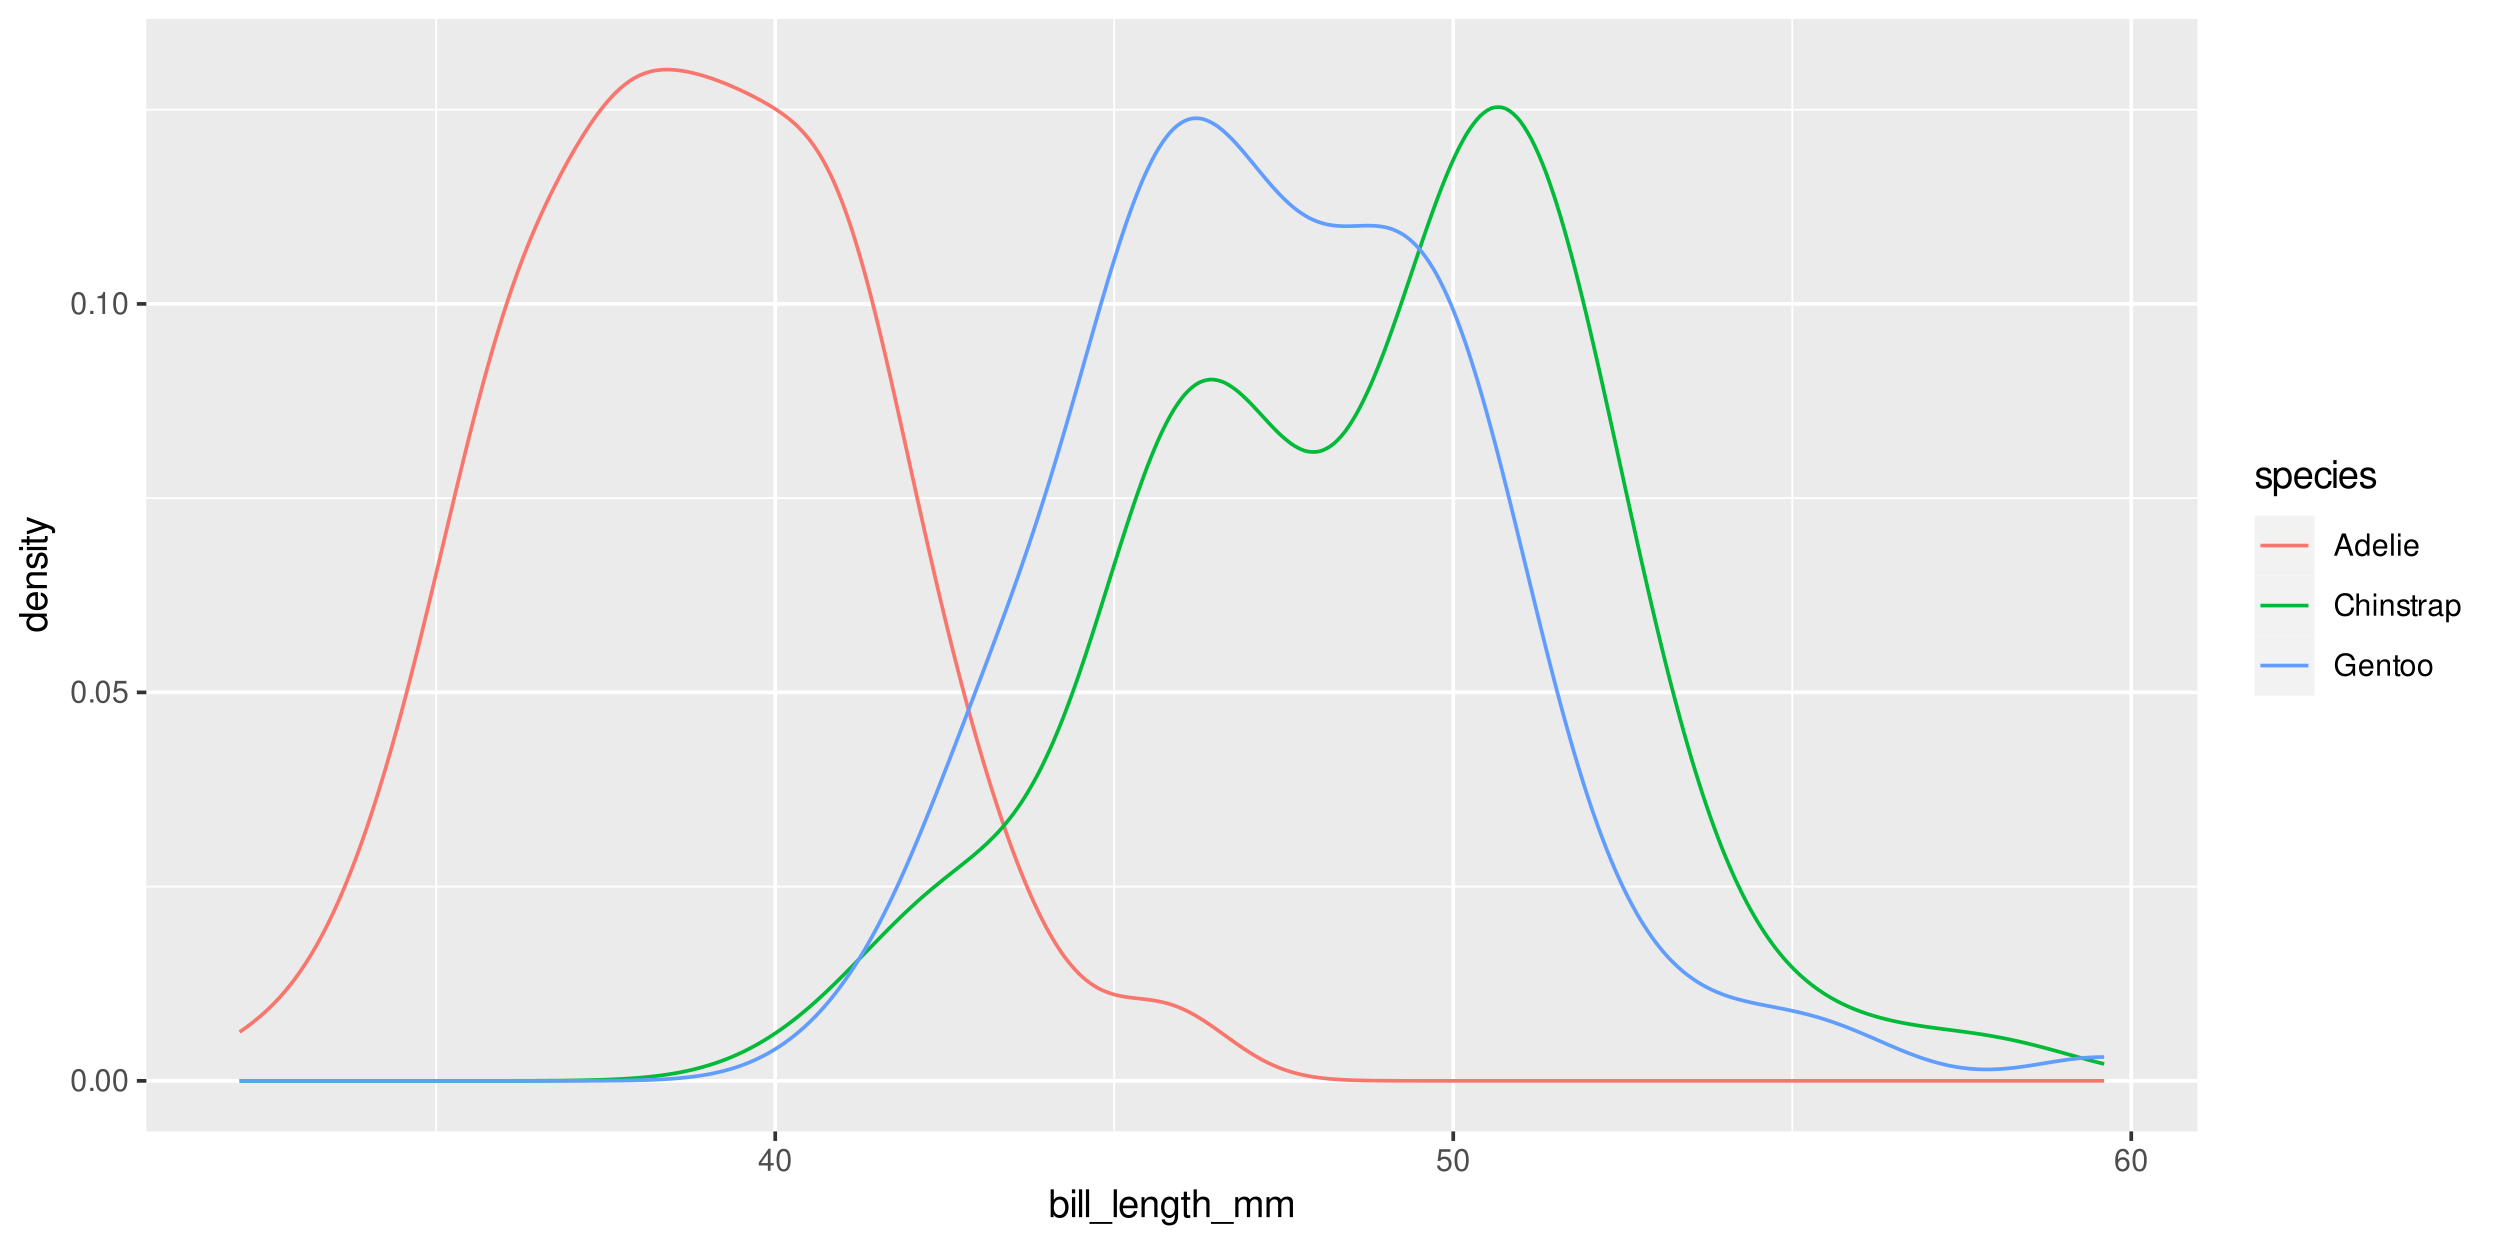 <?xml version="1.0" encoding="UTF-8"?>
<svg xmlns="http://www.w3.org/2000/svg" xmlns:xlink="http://www.w3.org/1999/xlink" width="720pt" height="360pt" viewBox="0 0 720 360" version="1.1">
<defs>
<g>
<symbol overflow="visible" id="glyph0-0">
<path style="stroke:none;" d=""/>
</symbol>
<symbol overflow="visible" id="glyph0-1">
<path style="stroke:none;" d="M 2.422 -6.359 C 1.844 -6.359 1.312 -6.094 0.984 -5.672 C 0.578 -5.109 0.375 -4.25 0.375 -3.078 C 0.375 -0.938 1.078 0.203 2.422 0.203 C 3.734 0.203 4.453 -0.938 4.453 -3.031 C 4.453 -4.25 4.266 -5.078 3.859 -5.672 C 3.531 -6.109 3.016 -6.359 2.422 -6.359 Z M 2.422 -5.672 C 3.25 -5.672 3.672 -4.828 3.672 -3.094 C 3.672 -1.281 3.266 -0.438 2.406 -0.438 C 1.578 -0.438 1.172 -1.312 1.172 -3.062 C 1.172 -4.828 1.578 -5.672 2.422 -5.672 Z M 2.422 -5.672 "/>
</symbol>
<symbol overflow="visible" id="glyph0-2">
<path style="stroke:none;" d="M 1.688 -0.922 L 0.766 -0.922 L 0.766 0 L 1.688 0 Z M 1.688 -0.922 "/>
</symbol>
<symbol overflow="visible" id="glyph0-3">
<path style="stroke:none;" d="M 4.188 -6.234 L 0.969 -6.234 L 0.5 -2.844 L 1.219 -2.844 C 1.578 -3.266 1.875 -3.422 2.359 -3.422 C 3.203 -3.422 3.719 -2.844 3.719 -1.922 C 3.719 -1.031 3.203 -0.484 2.359 -0.484 C 1.688 -0.484 1.266 -0.828 1.078 -1.531 L 0.312 -1.531 C 0.406 -1.016 0.5 -0.781 0.688 -0.547 C 1.031 -0.078 1.672 0.203 2.375 0.203 C 3.641 0.203 4.516 -0.719 4.516 -2.031 C 4.516 -3.266 3.688 -4.109 2.5 -4.109 C 2.062 -4.109 1.703 -4 1.344 -3.734 L 1.594 -5.469 L 4.188 -5.469 Z M 4.188 -6.234 "/>
</symbol>
<symbol overflow="visible" id="glyph0-4">
<path style="stroke:none;" d="M 2.281 -4.531 L 2.281 0 L 3.047 0 L 3.047 -6.359 L 2.547 -6.359 C 2.266 -5.391 2.094 -5.25 0.891 -5.094 L 0.891 -4.531 Z M 2.281 -4.531 "/>
</symbol>
<symbol overflow="visible" id="glyph0-5">
<path style="stroke:none;" d="M 2.875 -1.547 L 2.875 0 L 3.656 0 L 3.656 -1.547 L 4.578 -1.547 L 4.578 -2.234 L 3.656 -2.234 L 3.656 -6.359 L 3.078 -6.359 L 0.25 -2.359 L 0.25 -1.547 Z M 2.875 -2.234 L 0.922 -2.234 L 2.875 -5.047 Z M 2.875 -2.234 "/>
</symbol>
<symbol overflow="visible" id="glyph0-6">
<path style="stroke:none;" d="M 4.375 -4.703 C 4.234 -5.75 3.562 -6.359 2.609 -6.359 C 1.922 -6.359 1.312 -6.031 0.938 -5.453 C 0.547 -4.828 0.375 -4.062 0.375 -2.906 C 0.375 -1.828 0.531 -1.156 0.906 -0.594 C 1.234 -0.078 1.781 0.203 2.469 0.203 C 3.656 0.203 4.516 -0.688 4.516 -1.922 C 4.516 -3.094 3.719 -3.922 2.609 -3.922 C 1.984 -3.922 1.5 -3.688 1.172 -3.234 C 1.172 -4.797 1.672 -5.672 2.562 -5.672 C 3.109 -5.672 3.484 -5.328 3.609 -4.703 Z M 2.5 -3.234 C 3.25 -3.234 3.719 -2.703 3.719 -1.859 C 3.719 -1.062 3.188 -0.484 2.484 -0.484 C 1.766 -0.484 1.219 -1.094 1.219 -1.906 C 1.219 -2.688 1.734 -3.234 2.5 -3.234 Z M 2.5 -3.234 "/>
</symbol>
<symbol overflow="visible" id="glyph0-7">
<path style="stroke:none;" d="M 4.172 -1.922 L 4.828 0 L 5.75 0 L 3.5 -6.406 L 2.438 -6.406 L 0.156 0 L 1.016 0 L 1.703 -1.922 Z M 3.938 -2.609 L 1.906 -2.609 L 2.953 -5.531 Z M 3.938 -2.609 "/>
</symbol>
<symbol overflow="visible" id="glyph0-8">
<path style="stroke:none;" d="M 4.359 -6.406 L 3.625 -6.406 L 3.625 -4.031 C 3.312 -4.5 2.828 -4.734 2.203 -4.734 C 1.016 -4.734 0.234 -3.781 0.234 -2.312 C 0.234 -0.75 0.984 0.203 2.234 0.203 C 2.875 0.203 3.312 -0.031 3.703 -0.609 L 3.703 0 L 4.359 0 Z M 2.328 -4.062 C 3.125 -4.062 3.625 -3.359 3.625 -2.25 C 3.625 -1.188 3.109 -0.484 2.344 -0.484 C 1.531 -0.484 1 -1.203 1 -2.266 C 1 -3.344 1.531 -4.062 2.328 -4.062 Z M 2.328 -4.062 "/>
</symbol>
<symbol overflow="visible" id="glyph0-9">
<path style="stroke:none;" d="M 4.516 -2.062 C 4.516 -2.766 4.453 -3.188 4.328 -3.531 C 4.031 -4.281 3.328 -4.734 2.469 -4.734 C 1.172 -4.734 0.359 -3.766 0.359 -2.25 C 0.359 -0.719 1.141 0.203 2.453 0.203 C 3.5 0.203 4.234 -0.391 4.422 -1.406 L 3.672 -1.406 C 3.469 -0.797 3.062 -0.469 2.469 -0.469 C 2 -0.469 1.609 -0.688 1.359 -1.078 C 1.188 -1.344 1.125 -1.594 1.125 -2.062 Z M 1.141 -2.656 C 1.203 -3.516 1.719 -4.062 2.453 -4.062 C 3.203 -4.062 3.719 -3.484 3.719 -2.656 Z M 1.141 -2.656 "/>
</symbol>
<symbol overflow="visible" id="glyph0-10">
<path style="stroke:none;" d="M 1.344 -6.406 L 0.594 -6.406 L 0.594 0 L 1.344 0 Z M 1.344 -6.406 "/>
</symbol>
<symbol overflow="visible" id="glyph0-11">
<path style="stroke:none;" d="M 1.312 -4.609 L 0.594 -4.609 L 0.594 0 L 1.312 0 Z M 1.312 -6.406 L 0.578 -6.406 L 0.578 -5.484 L 1.312 -5.484 Z M 1.312 -6.406 "/>
</symbol>
<symbol overflow="visible" id="glyph0-12">
<path style="stroke:none;" d="M 5.828 -4.422 C 5.562 -5.828 4.766 -6.516 3.359 -6.516 C 2.484 -6.516 1.797 -6.25 1.312 -5.719 C 0.734 -5.078 0.422 -4.172 0.422 -3.125 C 0.422 -2.078 0.75 -1.172 1.344 -0.547 C 1.844 -0.031 2.484 0.203 3.312 0.203 C 4.875 0.203 5.766 -0.641 5.953 -2.344 L 5.109 -2.344 C 5.047 -1.906 4.953 -1.594 4.828 -1.344 C 4.562 -0.812 4.016 -0.516 3.328 -0.516 C 2.047 -0.516 1.234 -1.547 1.234 -3.141 C 1.234 -4.781 2 -5.797 3.25 -5.797 C 3.781 -5.797 4.25 -5.641 4.516 -5.391 C 4.766 -5.172 4.891 -4.906 4.984 -4.422 Z M 5.828 -4.422 "/>
</symbol>
<symbol overflow="visible" id="glyph0-13">
<path style="stroke:none;" d="M 0.609 -6.406 L 0.609 0 L 1.344 0 L 1.344 -2.547 C 1.344 -3.484 1.844 -4.094 2.594 -4.094 C 2.844 -4.094 3.062 -4.031 3.25 -3.891 C 3.453 -3.734 3.547 -3.516 3.547 -3.188 L 3.547 0 L 4.281 0 L 4.281 -3.484 C 4.281 -4.25 3.719 -4.734 2.828 -4.734 C 2.172 -4.734 1.781 -4.547 1.344 -3.969 L 1.344 -6.406 Z M 0.609 -6.406 "/>
</symbol>
<symbol overflow="visible" id="glyph0-14">
<path style="stroke:none;" d="M 0.609 -4.609 L 0.609 0 L 1.359 0 L 1.359 -2.547 C 1.359 -3.484 1.844 -4.094 2.609 -4.094 C 3.188 -4.094 3.547 -3.75 3.547 -3.188 L 3.547 0 L 4.281 0 L 4.281 -3.484 C 4.281 -4.25 3.719 -4.734 2.828 -4.734 C 2.141 -4.734 1.703 -4.484 1.297 -3.828 L 1.297 -4.609 Z M 0.609 -4.609 "/>
</symbol>
<symbol overflow="visible" id="glyph0-15">
<path style="stroke:none;" d="M 3.859 -3.328 C 3.844 -4.234 3.25 -4.734 2.188 -4.734 C 1.109 -4.734 0.406 -4.188 0.406 -3.328 C 0.406 -2.609 0.781 -2.266 1.875 -2 L 2.562 -1.844 C 3.062 -1.719 3.266 -1.531 3.266 -1.203 C 3.266 -0.766 2.844 -0.469 2.203 -0.469 C 1.797 -0.469 1.469 -0.594 1.281 -0.781 C 1.172 -0.922 1.125 -1.047 1.078 -1.375 L 0.297 -1.375 C 0.328 -0.312 0.938 0.203 2.141 0.203 C 3.297 0.203 4.031 -0.375 4.031 -1.266 C 4.031 -1.938 3.656 -2.328 2.734 -2.547 L 2.031 -2.703 C 1.438 -2.844 1.172 -3.047 1.172 -3.375 C 1.172 -3.797 1.562 -4.062 2.156 -4.062 C 2.75 -4.062 3.062 -3.812 3.078 -3.328 Z M 3.859 -3.328 "/>
</symbol>
<symbol overflow="visible" id="glyph0-16">
<path style="stroke:none;" d="M 2.234 -4.609 L 1.484 -4.609 L 1.484 -5.875 L 0.75 -5.875 L 0.75 -4.609 L 0.125 -4.609 L 0.125 -4.016 L 0.75 -4.016 L 0.75 -0.531 C 0.75 -0.047 1.062 0.203 1.641 0.203 C 1.828 0.203 1.984 0.188 2.234 0.141 L 2.234 -0.469 C 2.125 -0.453 2.031 -0.438 1.875 -0.438 C 1.562 -0.438 1.484 -0.531 1.484 -0.859 L 1.484 -4.016 L 2.234 -4.016 Z M 2.234 -4.609 "/>
</symbol>
<symbol overflow="visible" id="glyph0-17">
<path style="stroke:none;" d="M 0.609 -4.609 L 0.609 0 L 1.344 0 L 1.344 -2.391 C 1.359 -3.5 1.812 -4 2.828 -3.969 L 2.828 -4.719 C 2.703 -4.734 2.625 -4.734 2.547 -4.734 C 2.062 -4.734 1.703 -4.453 1.281 -3.781 L 1.281 -4.609 Z M 0.609 -4.609 "/>
</symbol>
<symbol overflow="visible" id="glyph0-18">
<path style="stroke:none;" d="M 4.703 -0.438 C 4.625 -0.406 4.594 -0.406 4.547 -0.406 C 4.297 -0.406 4.156 -0.547 4.156 -0.781 L 4.156 -3.484 C 4.156 -4.297 3.547 -4.734 2.422 -4.734 C 1.734 -4.734 1.203 -4.547 0.891 -4.203 C 0.672 -3.969 0.594 -3.703 0.578 -3.25 L 1.312 -3.25 C 1.375 -3.812 1.703 -4.062 2.391 -4.062 C 3.062 -4.062 3.422 -3.812 3.422 -3.375 L 3.422 -3.188 C 3.406 -2.875 3.25 -2.75 2.656 -2.672 C 1.625 -2.547 1.453 -2.5 1.172 -2.391 C 0.641 -2.156 0.375 -1.766 0.375 -1.156 C 0.375 -0.328 0.953 0.203 1.875 0.203 C 2.469 0.203 2.922 0 3.453 -0.469 C 3.5 0 3.734 0.203 4.203 0.203 C 4.359 0.203 4.453 0.188 4.703 0.125 Z M 3.422 -1.453 C 3.422 -1.203 3.359 -1.062 3.125 -0.859 C 2.828 -0.578 2.469 -0.438 2.047 -0.438 C 1.469 -0.438 1.141 -0.719 1.141 -1.172 C 1.141 -1.656 1.453 -1.906 2.25 -2.016 C 3.031 -2.125 3.172 -2.156 3.422 -2.281 Z M 3.422 -1.453 "/>
</symbol>
<symbol overflow="visible" id="glyph0-19">
<path style="stroke:none;" d="M 0.469 1.922 L 1.219 1.922 L 1.219 -0.484 C 1.594 -0.016 2.031 0.203 2.625 0.203 C 3.828 0.203 4.594 -0.75 4.594 -2.219 C 4.594 -3.781 3.844 -4.734 2.625 -4.734 C 2 -4.734 1.5 -4.453 1.156 -3.922 L 1.156 -4.609 L 0.469 -4.609 Z M 2.5 -4.062 C 3.312 -4.062 3.828 -3.344 3.828 -2.25 C 3.828 -1.203 3.297 -0.484 2.5 -0.484 C 1.719 -0.484 1.219 -1.188 1.219 -2.266 C 1.219 -3.359 1.719 -4.062 2.5 -4.062 Z M 2.5 -4.062 "/>
</symbol>
<symbol overflow="visible" id="glyph0-20">
<path style="stroke:none;" d="M 6.234 -3.391 L 3.562 -3.391 L 3.562 -2.672 L 5.516 -2.672 L 5.516 -2.484 C 5.516 -1.344 4.672 -0.516 3.5 -0.516 C 2.844 -0.516 2.266 -0.75 1.875 -1.172 C 1.453 -1.625 1.203 -2.391 1.203 -3.188 C 1.203 -4.766 2.109 -5.797 3.453 -5.797 C 4.438 -5.797 5.141 -5.297 5.312 -4.469 L 6.156 -4.469 C 5.922 -5.766 4.938 -6.516 3.469 -6.516 C 2.688 -6.516 2.047 -6.312 1.547 -5.906 C 0.797 -5.281 0.391 -4.297 0.391 -3.141 C 0.391 -1.172 1.594 0.203 3.328 0.203 C 4.203 0.203 4.875 -0.125 5.516 -0.812 L 5.719 0.031 L 6.234 0.031 Z M 6.234 -3.391 "/>
</symbol>
<symbol overflow="visible" id="glyph0-21">
<path style="stroke:none;" d="M 2.391 -4.734 C 1.094 -4.734 0.312 -3.812 0.312 -2.266 C 0.312 -0.719 1.094 0.203 2.406 0.203 C 3.703 0.203 4.484 -0.719 4.484 -2.234 C 4.484 -3.828 3.734 -4.734 2.391 -4.734 Z M 2.406 -4.062 C 3.234 -4.062 3.719 -3.391 3.719 -2.25 C 3.719 -1.156 3.203 -0.469 2.406 -0.469 C 1.578 -0.469 1.078 -1.156 1.078 -2.266 C 1.078 -3.391 1.578 -4.062 2.406 -4.062 Z M 2.406 -4.062 "/>
</symbol>
<symbol overflow="visible" id="glyph1-0">
<path style="stroke:none;" d=""/>
</symbol>
<symbol overflow="visible" id="glyph1-1">
<path style="stroke:none;" d="M 0.594 -8.016 L 0.594 0 L 1.422 0 L 1.422 -0.734 C 1.859 -0.062 2.438 0.25 3.25 0.25 C 4.766 0.25 5.75 -0.984 5.75 -2.906 C 5.75 -4.781 4.812 -5.922 3.281 -5.922 C 2.5 -5.922 1.938 -5.625 1.5 -4.984 L 1.5 -8.016 Z M 3.109 -5.078 C 4.141 -5.078 4.797 -4.188 4.797 -2.812 C 4.797 -1.5 4.109 -0.609 3.109 -0.609 C 2.141 -0.609 1.5 -1.484 1.5 -2.844 C 1.5 -4.188 2.141 -5.078 3.109 -5.078 Z M 3.109 -5.078 "/>
</symbol>
<symbol overflow="visible" id="glyph1-2">
<path style="stroke:none;" d="M 1.656 -5.766 L 0.734 -5.766 L 0.734 0 L 1.656 0 Z M 1.656 -8.016 L 0.719 -8.016 L 0.719 -6.859 L 1.656 -6.859 Z M 1.656 -8.016 "/>
</symbol>
<symbol overflow="visible" id="glyph1-3">
<path style="stroke:none;" d="M 1.672 -8.016 L 0.75 -8.016 L 0.75 0 L 1.672 0 Z M 1.672 -8.016 "/>
</symbol>
<symbol overflow="visible" id="glyph1-4">
<path style="stroke:none;" d="M 6.359 1.391 L -0.234 1.391 L -0.234 1.938 L 6.359 1.938 Z M 6.359 1.391 "/>
</symbol>
<symbol overflow="visible" id="glyph1-5">
<path style="stroke:none;" d="M 5.641 -2.578 C 5.641 -3.453 5.578 -3.984 5.406 -4.406 C 5.031 -5.359 4.156 -5.922 3.078 -5.922 C 1.469 -5.922 0.438 -4.703 0.438 -2.812 C 0.438 -0.906 1.438 0.25 3.062 0.25 C 4.375 0.25 5.297 -0.5 5.516 -1.75 L 4.594 -1.75 C 4.344 -0.984 3.828 -0.594 3.094 -0.594 C 2.516 -0.594 2.016 -0.859 1.703 -1.344 C 1.484 -1.672 1.406 -2 1.391 -2.578 Z M 1.422 -3.328 C 1.5 -4.391 2.141 -5.078 3.062 -5.078 C 4 -5.078 4.656 -4.359 4.656 -3.328 Z M 1.422 -3.328 "/>
</symbol>
<symbol overflow="visible" id="glyph1-6">
<path style="stroke:none;" d="M 0.766 -5.766 L 0.766 0 L 1.688 0 L 1.688 -3.172 C 1.688 -4.359 2.312 -5.125 3.25 -5.125 C 3.984 -5.125 4.438 -4.688 4.438 -4 L 4.438 0 L 5.359 0 L 5.359 -4.359 C 5.359 -5.312 4.641 -5.922 3.531 -5.922 C 2.672 -5.922 2.125 -5.594 1.609 -4.797 L 1.609 -5.766 Z M 0.766 -5.766 "/>
</symbol>
<symbol overflow="visible" id="glyph1-7">
<path style="stroke:none;" d="M 4.438 -5.766 L 4.438 -4.922 C 3.984 -5.625 3.469 -5.922 2.75 -5.922 C 1.359 -5.922 0.391 -4.625 0.391 -2.781 C 0.391 -1.812 0.609 -1.109 1.109 -0.531 C 1.547 -0.016 2.094 0.25 2.688 0.25 C 3.375 0.25 3.875 -0.062 4.359 -0.781 L 4.359 -0.484 C 4.359 1.062 3.922 1.625 2.781 1.625 C 2 1.625 1.594 1.312 1.5 0.656 L 0.578 0.656 C 0.656 1.734 1.5 2.391 2.766 2.391 C 3.609 2.391 4.312 2.125 4.688 1.656 C 5.125 1.125 5.297 0.406 5.297 -0.953 L 5.297 -5.766 Z M 2.844 -5.078 C 3.812 -5.078 4.359 -4.266 4.359 -2.812 C 4.359 -1.406 3.797 -0.594 2.844 -0.594 C 1.891 -0.594 1.344 -1.422 1.344 -2.844 C 1.344 -4.25 1.891 -5.078 2.844 -5.078 Z M 2.844 -5.078 "/>
</symbol>
<symbol overflow="visible" id="glyph1-8">
<path style="stroke:none;" d="M 2.797 -5.766 L 1.844 -5.766 L 1.844 -7.344 L 0.938 -7.344 L 0.938 -5.766 L 0.156 -5.766 L 0.156 -5.016 L 0.938 -5.016 L 0.938 -0.656 C 0.938 -0.062 1.328 0.25 2.047 0.25 C 2.281 0.25 2.484 0.234 2.797 0.172 L 2.797 -0.594 C 2.656 -0.562 2.547 -0.547 2.359 -0.547 C 1.953 -0.547 1.844 -0.656 1.844 -1.062 L 1.844 -5.016 L 2.797 -5.016 Z M 2.797 -5.766 "/>
</symbol>
<symbol overflow="visible" id="glyph1-9">
<path style="stroke:none;" d="M 0.766 -8.016 L 0.766 0 L 1.688 0 L 1.688 -3.172 C 1.688 -4.359 2.297 -5.125 3.25 -5.125 C 3.547 -5.125 3.844 -5.031 4.062 -4.875 C 4.328 -4.672 4.438 -4.406 4.438 -4 L 4.438 0 L 5.344 0 L 5.344 -4.359 C 5.344 -5.328 4.656 -5.922 3.531 -5.922 C 2.719 -5.922 2.219 -5.672 1.688 -4.969 L 1.688 -8.016 Z M 0.766 -8.016 "/>
</symbol>
<symbol overflow="visible" id="glyph1-10">
<path style="stroke:none;" d="M 0.766 -5.766 L 0.766 0 L 1.688 0 L 1.688 -3.625 C 1.688 -4.453 2.297 -5.125 3.047 -5.125 C 3.734 -5.125 4.109 -4.703 4.109 -3.969 L 4.109 0 L 5.031 0 L 5.031 -3.625 C 5.031 -4.453 5.641 -5.125 6.391 -5.125 C 7.062 -5.125 7.453 -4.703 7.453 -3.969 L 7.453 0 L 8.375 0 L 8.375 -4.328 C 8.375 -5.359 7.781 -5.922 6.703 -5.922 C 5.938 -5.922 5.484 -5.703 4.938 -5.047 C 4.594 -5.672 4.141 -5.922 3.391 -5.922 C 2.625 -5.922 2.094 -5.641 1.609 -4.953 L 1.609 -5.766 Z M 0.766 -5.766 "/>
</symbol>
<symbol overflow="visible" id="glyph1-11">
<path style="stroke:none;" d="M 4.812 -4.156 C 4.812 -5.297 4.062 -5.922 2.734 -5.922 C 1.391 -5.922 0.516 -5.234 0.516 -4.172 C 0.516 -3.266 0.984 -2.844 2.344 -2.516 L 3.203 -2.297 C 3.844 -2.141 4.094 -1.906 4.094 -1.5 C 4.094 -0.953 3.547 -0.594 2.75 -0.594 C 2.25 -0.594 1.844 -0.734 1.609 -0.984 C 1.469 -1.141 1.391 -1.312 1.344 -1.719 L 0.375 -1.719 C 0.422 -0.391 1.172 0.25 2.672 0.25 C 4.125 0.25 5.047 -0.469 5.047 -1.578 C 5.047 -2.438 4.562 -2.906 3.422 -3.172 L 2.547 -3.391 C 1.797 -3.562 1.469 -3.812 1.469 -4.219 C 1.469 -4.75 1.953 -5.078 2.688 -5.078 C 3.438 -5.078 3.828 -4.766 3.844 -4.156 Z M 4.812 -4.156 "/>
</symbol>
<symbol overflow="visible" id="glyph1-12">
<path style="stroke:none;" d="M 0.594 2.391 L 1.516 2.391 L 1.516 -0.609 C 2 -0.016 2.547 0.25 3.281 0.25 C 4.781 0.25 5.75 -0.953 5.75 -2.781 C 5.75 -4.719 4.812 -5.922 3.281 -5.922 C 2.5 -5.922 1.875 -5.578 1.438 -4.891 L 1.438 -5.766 L 0.594 -5.766 Z M 3.125 -5.078 C 4.141 -5.078 4.797 -4.188 4.797 -2.812 C 4.797 -1.5 4.125 -0.609 3.125 -0.609 C 2.141 -0.609 1.516 -1.484 1.516 -2.844 C 1.516 -4.188 2.141 -5.078 3.125 -5.078 Z M 3.125 -5.078 "/>
</symbol>
<symbol overflow="visible" id="glyph1-13">
<path style="stroke:none;" d="M 5.188 -3.828 C 5.141 -4.391 5.016 -4.75 4.797 -5.078 C 4.406 -5.609 3.703 -5.922 2.906 -5.922 C 1.344 -5.922 0.344 -4.703 0.344 -2.781 C 0.344 -0.922 1.328 0.25 2.891 0.25 C 4.266 0.25 5.141 -0.578 5.25 -1.984 L 4.328 -1.984 C 4.172 -1.062 3.703 -0.594 2.922 -0.594 C 1.906 -0.594 1.297 -1.422 1.297 -2.781 C 1.297 -4.219 1.891 -5.078 2.891 -5.078 C 3.656 -5.078 4.141 -4.625 4.25 -3.828 Z M 5.188 -3.828 "/>
</symbol>
<symbol overflow="visible" id="glyph2-0">
<path style="stroke:none;" d=""/>
</symbol>
<symbol overflow="visible" id="glyph2-1">
<path style="stroke:none;" d="M -8.016 -5.438 L -8.016 -4.531 L -5.031 -4.531 C -5.625 -4.141 -5.922 -3.531 -5.922 -2.766 C -5.922 -1.266 -4.734 -0.281 -2.891 -0.281 C -0.953 -0.281 0.25 -1.234 0.25 -2.797 C 0.25 -3.594 -0.047 -4.141 -0.766 -4.625 L 0 -4.625 L 0 -5.438 Z M -5.078 -2.922 C -5.078 -3.906 -4.203 -4.531 -2.812 -4.531 C -1.484 -4.531 -0.609 -3.891 -0.609 -2.922 C -0.609 -1.906 -1.5 -1.25 -2.844 -1.25 C -4.188 -1.25 -5.078 -1.906 -5.078 -2.922 Z M -5.078 -2.922 "/>
</symbol>
<symbol overflow="visible" id="glyph2-2">
<path style="stroke:none;" d="M -2.578 -5.641 C -3.453 -5.641 -3.984 -5.578 -4.406 -5.406 C -5.359 -5.031 -5.922 -4.156 -5.922 -3.078 C -5.922 -1.469 -4.703 -0.438 -2.812 -0.438 C -0.906 -0.438 0.25 -1.438 0.25 -3.062 C 0.25 -4.375 -0.5 -5.297 -1.75 -5.516 L -1.75 -4.594 C -0.984 -4.344 -0.594 -3.828 -0.594 -3.094 C -0.594 -2.516 -0.859 -2.016 -1.344 -1.703 C -1.672 -1.484 -2 -1.406 -2.578 -1.391 Z M -3.328 -1.422 C -4.391 -1.5 -5.078 -2.141 -5.078 -3.062 C -5.078 -4 -4.359 -4.656 -3.328 -4.656 Z M -3.328 -1.422 "/>
</symbol>
<symbol overflow="visible" id="glyph2-3">
<path style="stroke:none;" d="M -5.766 -0.766 L 0 -0.766 L 0 -1.688 L -3.172 -1.688 C -4.359 -1.688 -5.125 -2.312 -5.125 -3.25 C -5.125 -3.984 -4.688 -4.438 -4 -4.438 L 0 -4.438 L 0 -5.359 L -4.359 -5.359 C -5.312 -5.359 -5.922 -4.641 -5.922 -3.531 C -5.922 -2.672 -5.594 -2.125 -4.797 -1.609 L -5.766 -1.609 Z M -5.766 -0.766 "/>
</symbol>
<symbol overflow="visible" id="glyph2-4">
<path style="stroke:none;" d="M -4.156 -4.812 C -5.297 -4.812 -5.922 -4.062 -5.922 -2.734 C -5.922 -1.391 -5.234 -0.516 -4.172 -0.516 C -3.266 -0.516 -2.844 -0.984 -2.516 -2.344 L -2.297 -3.203 C -2.141 -3.844 -1.906 -4.094 -1.5 -4.094 C -0.953 -4.094 -0.594 -3.547 -0.594 -2.75 C -0.594 -2.25 -0.734 -1.844 -0.984 -1.609 C -1.141 -1.469 -1.312 -1.391 -1.719 -1.344 L -1.719 -0.375 C -0.391 -0.422 0.25 -1.172 0.25 -2.672 C 0.25 -4.125 -0.469 -5.047 -1.578 -5.047 C -2.438 -5.047 -2.906 -4.562 -3.172 -3.422 L -3.391 -2.547 C -3.562 -1.797 -3.812 -1.469 -4.219 -1.469 C -4.75 -1.469 -5.078 -1.953 -5.078 -2.688 C -5.078 -3.438 -4.766 -3.828 -4.156 -3.844 Z M -4.156 -4.812 "/>
</symbol>
<symbol overflow="visible" id="glyph2-5">
<path style="stroke:none;" d="M -5.766 -1.656 L -5.766 -0.734 L 0 -0.734 L 0 -1.656 Z M -8.016 -1.656 L -8.016 -0.719 L -6.859 -0.719 L -6.859 -1.656 Z M -8.016 -1.656 "/>
</symbol>
<symbol overflow="visible" id="glyph2-6">
<path style="stroke:none;" d="M -5.766 -2.797 L -5.766 -1.844 L -7.344 -1.844 L -7.344 -0.938 L -5.766 -0.938 L -5.766 -0.156 L -5.016 -0.156 L -5.016 -0.938 L -0.656 -0.938 C -0.062 -0.938 0.25 -1.328 0.25 -2.047 C 0.25 -2.281 0.234 -2.484 0.172 -2.797 L -0.594 -2.797 C -0.562 -2.656 -0.547 -2.547 -0.547 -2.359 C -0.547 -1.953 -0.656 -1.844 -1.062 -1.844 L -5.016 -1.844 L -5.016 -2.797 Z M -5.766 -2.797 "/>
</symbol>
<symbol overflow="visible" id="glyph2-7">
<path style="stroke:none;" d="M -5.766 -4.266 L -1.281 -2.672 L -5.766 -1.203 L -5.766 -0.219 L 0.016 -2.172 L 0.938 -1.812 C 1.344 -1.656 1.5 -1.469 1.5 -1.078 C 1.5 -0.922 1.469 -0.797 1.438 -0.594 L 2.25 -0.594 C 2.359 -0.781 2.391 -0.969 2.391 -1.203 C 2.391 -1.5 2.297 -1.828 2.125 -2.062 C 1.906 -2.359 1.672 -2.516 1.203 -2.688 L -5.766 -5.266 Z M -5.766 -4.266 "/>
</symbol>
</g>
<clipPath id="clip1">
  <path d="M 42.152 5.48 L 632.844 5.48 L 632.844 325.852 L 42.152 325.852 Z M 42.152 5.48 "/>
</clipPath>
<clipPath id="clip2">
  <path d="M 42.152 255 L 632.844 255 L 632.844 256 L 42.152 256 Z M 42.152 255 "/>
</clipPath>
<clipPath id="clip3">
  <path d="M 42.152 143 L 632.844 143 L 632.844 144 L 42.152 144 Z M 42.152 143 "/>
</clipPath>
<clipPath id="clip4">
  <path d="M 42.152 31 L 632.844 31 L 632.844 32 L 42.152 32 Z M 42.152 31 "/>
</clipPath>
<clipPath id="clip5">
  <path d="M 125 5.48 L 126 5.48 L 126 325.852 L 125 325.852 Z M 125 5.48 "/>
</clipPath>
<clipPath id="clip6">
  <path d="M 320 5.48 L 322 5.48 L 322 325.852 L 320 325.852 Z M 320 5.48 "/>
</clipPath>
<clipPath id="clip7">
  <path d="M 515 5.48 L 517 5.48 L 517 325.852 L 515 325.852 Z M 515 5.48 "/>
</clipPath>
<clipPath id="clip8">
  <path d="M 42.152 310 L 632.844 310 L 632.844 312 L 42.152 312 Z M 42.152 310 "/>
</clipPath>
<clipPath id="clip9">
  <path d="M 42.152 198 L 632.844 198 L 632.844 200 L 42.152 200 Z M 42.152 198 "/>
</clipPath>
<clipPath id="clip10">
  <path d="M 42.152 86 L 632.844 86 L 632.844 89 L 42.152 89 Z M 42.152 86 "/>
</clipPath>
<clipPath id="clip11">
  <path d="M 222 5.48 L 224 5.48 L 224 325.852 L 222 325.852 Z M 222 5.48 "/>
</clipPath>
<clipPath id="clip12">
  <path d="M 418 5.48 L 420 5.48 L 420 325.852 L 418 325.852 Z M 418 5.48 "/>
</clipPath>
<clipPath id="clip13">
  <path d="M 613 5.48 L 615 5.48 L 615 325.852 L 613 325.852 Z M 613 5.48 "/>
</clipPath>
</defs>
<g id="surface508">
<rect x="0" y="0" width="720" height="360" style="fill:rgb(100%,100%,100%);fill-opacity:1;stroke:none;"/>
<rect x="0" y="0" width="720" height="360" style="fill:rgb(100%,100%,100%);fill-opacity:1;stroke:none;"/>
<path style="fill:none;stroke-width:1.067;stroke-linecap:round;stroke-linejoin:round;stroke:rgb(100%,100%,100%);stroke-opacity:1;stroke-miterlimit:10;" d="M 0 360 L 720 360 L 720 0 L 0 0 Z M 0 360 "/>
<g clip-path="url(#clip1)" clip-rule="nonzero">
<path style=" stroke:none;fill-rule:nonzero;fill:rgb(92.157%,92.157%,92.157%);fill-opacity:1;" d="M 42.152 325.848 L 632.844 325.848 L 632.844 5.477 L 42.152 5.477 Z M 42.152 325.848 "/>
</g>
<g clip-path="url(#clip2)" clip-rule="nonzero">
<path style="fill:none;stroke-width:0.533;stroke-linecap:butt;stroke-linejoin:round;stroke:rgb(100%,100%,100%);stroke-opacity:1;stroke-miterlimit:10;" d="M 42.152 255.348 L 632.844 255.348 "/>
</g>
<g clip-path="url(#clip3)" clip-rule="nonzero">
<path style="fill:none;stroke-width:0.533;stroke-linecap:butt;stroke-linejoin:round;stroke:rgb(100%,100%,100%);stroke-opacity:1;stroke-miterlimit:10;" d="M 42.152 143.465 L 632.844 143.465 "/>
</g>
<g clip-path="url(#clip4)" clip-rule="nonzero">
<path style="fill:none;stroke-width:0.533;stroke-linecap:butt;stroke-linejoin:round;stroke:rgb(100%,100%,100%);stroke-opacity:1;stroke-miterlimit:10;" d="M 42.152 31.582 L 632.844 31.582 "/>
</g>
<g clip-path="url(#clip5)" clip-rule="nonzero">
<path style="fill:none;stroke-width:0.533;stroke-linecap:butt;stroke-linejoin:round;stroke:rgb(100%,100%,100%);stroke-opacity:1;stroke-miterlimit:10;" d="M 125.629 325.848 L 125.629 5.48 "/>
</g>
<g clip-path="url(#clip6)" clip-rule="nonzero">
<path style="fill:none;stroke-width:0.533;stroke-linecap:butt;stroke-linejoin:round;stroke:rgb(100%,100%,100%);stroke-opacity:1;stroke-miterlimit:10;" d="M 320.898 325.848 L 320.898 5.48 "/>
</g>
<g clip-path="url(#clip7)" clip-rule="nonzero">
<path style="fill:none;stroke-width:0.533;stroke-linecap:butt;stroke-linejoin:round;stroke:rgb(100%,100%,100%);stroke-opacity:1;stroke-miterlimit:10;" d="M 516.168 325.848 L 516.168 5.48 "/>
</g>
<g clip-path="url(#clip8)" clip-rule="nonzero">
<path style="fill:none;stroke-width:1.067;stroke-linecap:butt;stroke-linejoin:round;stroke:rgb(100%,100%,100%);stroke-opacity:1;stroke-miterlimit:10;" d="M 42.152 311.285 L 632.844 311.285 "/>
</g>
<g clip-path="url(#clip9)" clip-rule="nonzero">
<path style="fill:none;stroke-width:1.067;stroke-linecap:butt;stroke-linejoin:round;stroke:rgb(100%,100%,100%);stroke-opacity:1;stroke-miterlimit:10;" d="M 42.152 199.406 L 632.844 199.406 "/>
</g>
<g clip-path="url(#clip10)" clip-rule="nonzero">
<path style="fill:none;stroke-width:1.067;stroke-linecap:butt;stroke-linejoin:round;stroke:rgb(100%,100%,100%);stroke-opacity:1;stroke-miterlimit:10;" d="M 42.152 87.523 L 632.844 87.523 "/>
</g>
<g clip-path="url(#clip11)" clip-rule="nonzero">
<path style="fill:none;stroke-width:1.067;stroke-linecap:butt;stroke-linejoin:round;stroke:rgb(100%,100%,100%);stroke-opacity:1;stroke-miterlimit:10;" d="M 223.266 325.848 L 223.266 5.48 "/>
</g>
<g clip-path="url(#clip12)" clip-rule="nonzero">
<path style="fill:none;stroke-width:1.067;stroke-linecap:butt;stroke-linejoin:round;stroke:rgb(100%,100%,100%);stroke-opacity:1;stroke-miterlimit:10;" d="M 418.535 325.848 L 418.535 5.48 "/>
</g>
<g clip-path="url(#clip13)" clip-rule="nonzero">
<path style="fill:none;stroke-width:1.067;stroke-linecap:butt;stroke-linejoin:round;stroke:rgb(100%,100%,100%);stroke-opacity:1;stroke-miterlimit:10;" d="M 613.805 325.848 L 613.805 5.48 "/>
</g>
<path style="fill:none;stroke-width:1.067;stroke-linecap:butt;stroke-linejoin:round;stroke:rgb(97.255%,46.275%,42.745%);stroke-opacity:1;stroke-miterlimit:10;" d="M 69 297.234 L 70.051 296.5 L 71.102 295.742 L 72.152 294.953 L 73.203 294.133 L 74.254 293.281 L 75.305 292.379 L 76.355 291.441 L 77.406 290.461 L 78.457 289.441 L 79.508 288.371 L 80.559 287.234 L 81.609 286.051 L 82.66 284.809 L 83.711 283.508 L 84.762 282.145 L 85.812 280.699 L 86.863 279.191 L 87.914 277.613 L 88.969 275.965 L 90.02 274.238 L 91.07 272.422 L 92.121 270.523 L 93.172 268.551 L 94.223 266.496 L 95.273 264.355 L 96.324 262.109 L 97.375 259.785 L 98.426 257.375 L 99.477 254.879 L 100.527 252.285 L 101.578 249.594 L 102.629 246.812 L 103.68 243.945 L 104.73 240.996 L 105.781 237.941 L 106.832 234.789 L 107.883 231.551 L 108.934 228.23 L 109.984 224.828 L 111.035 221.324 L 112.086 217.727 L 113.137 214.055 L 114.188 210.305 L 115.238 206.477 L 116.289 202.562 L 117.34 198.574 L 118.391 194.52 L 119.441 190.402 L 120.492 186.23 L 121.543 181.992 L 122.594 177.707 L 123.645 173.383 L 124.695 169.027 L 125.746 164.645 L 126.797 160.242 L 127.848 155.828 L 128.898 151.418 L 129.949 147.016 L 131 142.629 L 132.051 138.277 L 133.102 133.961 L 134.152 129.695 L 135.203 125.48 L 136.258 121.324 L 137.309 117.266 L 138.359 113.281 L 139.41 109.383 L 140.461 105.57 L 141.512 101.855 L 142.562 98.27 L 143.613 94.781 L 144.664 91.398 L 145.715 88.117 L 146.766 84.945 L 147.816 81.902 L 148.867 78.957 L 149.918 76.109 L 150.969 73.352 L 152.02 70.695 L 153.07 68.145 L 154.121 65.668 L 155.172 63.27 L 156.223 60.938 L 157.273 58.684 L 158.324 56.5 L 159.375 54.371 L 160.426 52.297 L 161.477 50.27 L 162.527 48.305 L 163.578 46.391 L 164.629 44.527 L 165.68 42.711 L 166.73 40.941 L 167.781 39.23 L 168.832 37.582 L 169.883 35.988 L 170.934 34.453 L 171.984 32.98 L 173.035 31.586 L 174.086 30.27 L 175.137 29.023 L 176.188 27.852 L 177.238 26.758 L 178.289 25.762 L 179.34 24.852 L 180.391 24.023 L 181.441 23.273 L 182.492 22.605 L 183.543 22.035 L 184.598 21.543 L 185.648 21.129 L 186.699 20.781 L 187.75 20.5 L 188.801 20.301 L 189.852 20.164 L 190.902 20.078 L 191.953 20.043 L 193.004 20.055 L 194.055 20.121 L 195.105 20.223 L 196.156 20.359 L 197.207 20.527 L 198.258 20.727 L 199.309 20.961 L 200.359 21.219 L 201.41 21.496 L 202.461 21.797 L 203.512 22.117 L 204.562 22.461 L 205.613 22.824 L 206.664 23.207 L 207.715 23.602 L 208.766 24.016 L 209.816 24.449 L 210.867 24.898 L 211.918 25.359 L 212.969 25.836 L 214.02 26.328 L 215.07 26.836 L 216.121 27.359 L 217.172 27.895 L 218.223 28.441 L 219.273 29.012 L 220.324 29.602 L 221.375 30.211 L 222.426 30.844 L 223.477 31.508 L 224.527 32.207 L 225.578 32.953 L 226.629 33.742 L 227.68 34.59 L 228.73 35.492 L 229.781 36.48 L 230.832 37.559 L 231.887 38.73 L 232.938 39.996 L 233.988 41.371 L 235.039 42.895 L 236.09 44.559 L 237.141 46.363 L 238.191 48.309 L 239.242 50.406 L 240.293 52.711 L 241.344 55.188 L 242.395 57.832 L 243.445 60.641 L 244.496 63.625 L 245.547 66.824 L 246.598 70.195 L 247.648 73.723 L 248.699 77.406 L 249.75 81.238 L 250.801 85.254 L 251.852 89.395 L 252.902 93.652 L 253.953 98.012 L 255.004 102.473 L 256.055 107.035 L 257.105 111.656 L 258.156 116.332 L 259.207 121.051 L 260.258 125.797 L 261.309 130.562 L 262.359 135.324 L 263.41 140.082 L 264.461 144.82 L 265.512 149.531 L 266.562 154.199 L 267.613 158.82 L 268.664 163.391 L 269.715 167.91 L 270.766 172.363 L 271.816 176.738 L 272.867 181.047 L 273.918 185.285 L 274.969 189.457 L 276.02 193.547 L 277.07 197.551 L 278.121 201.48 L 279.176 205.336 L 280.227 209.117 L 281.277 212.812 L 282.328 216.422 L 283.379 219.957 L 284.43 223.418 L 285.48 226.801 L 286.531 230.094 L 287.582 233.297 L 288.633 236.426 L 289.684 239.473 L 290.734 242.441 L 291.785 245.309 L 292.836 248.082 L 293.887 250.77 L 294.938 253.375 L 295.988 255.891 L 297.039 258.293 L 298.09 260.594 L 299.141 262.805 L 300.191 264.922 L 301.242 266.945 L 302.293 268.844 L 303.344 270.641 L 304.395 272.34 L 305.445 273.945 L 306.496 275.449 L 307.547 276.824 L 308.598 278.105 L 309.648 279.289 L 310.699 280.383 L 311.75 281.383 L 312.801 282.262 L 313.852 283.059 L 314.902 283.777 L 315.953 284.414 L 317.004 284.973 L 318.055 285.441 L 319.105 285.852 L 320.156 286.203 L 321.207 286.504 L 322.258 286.758 L 323.309 286.961 L 324.359 287.133 L 325.41 287.285 L 326.461 287.414 L 327.516 287.535 L 329.617 287.77 L 330.668 287.902 L 331.719 288.047 L 332.77 288.215 L 333.82 288.414 L 334.871 288.641 L 335.922 288.906 L 336.973 289.203 L 338.023 289.547 L 339.074 289.938 L 340.125 290.367 L 341.176 290.836 L 342.227 291.348 L 343.277 291.902 L 344.328 292.496 L 345.379 293.125 L 346.43 293.781 L 347.48 294.465 L 348.531 295.176 L 349.582 295.906 L 350.633 296.648 L 351.684 297.402 L 353.785 298.918 L 354.836 299.672 L 355.887 300.418 L 356.938 301.148 L 357.988 301.867 L 359.039 302.559 L 360.09 303.23 L 361.141 303.875 L 362.191 304.496 L 363.242 305.09 L 364.293 305.645 L 365.344 306.168 L 366.395 306.66 L 367.445 307.121 L 368.496 307.555 L 369.547 307.945 L 370.598 308.309 L 371.648 308.645 L 372.699 308.949 L 373.75 309.23 L 374.805 309.48 L 375.855 309.703 L 376.906 309.906 L 377.957 310.09 L 379.008 310.25 L 380.059 310.391 L 381.109 310.516 L 382.16 310.629 L 383.211 310.727 L 384.262 310.812 L 385.312 310.883 L 386.363 310.945 L 387.414 311 L 388.465 311.047 L 389.516 311.086 L 390.566 311.121 L 391.617 311.148 L 392.668 311.172 L 394.77 311.211 L 397.922 311.246 L 400.023 311.262 L 404.227 311.277 L 405.277 311.277 L 406.328 311.281 L 408.43 311.281 L 409.48 311.285 L 605.992 311.285 "/>
<path style="fill:none;stroke-width:1.067;stroke-linecap:butt;stroke-linejoin:round;stroke:rgb(0%,72.941%,21.961%);stroke-opacity:1;stroke-miterlimit:10;" d="M 69 311.285 L 139.41 311.285 L 140.461 311.281 L 144.664 311.281 L 145.715 311.277 L 146.766 311.277 L 147.816 311.273 L 148.867 311.273 L 149.918 311.27 L 150.969 311.27 L 156.223 311.25 L 158.324 311.234 L 159.375 311.23 L 160.426 311.223 L 164.629 311.176 L 166.73 311.145 L 167.781 311.125 L 170.934 311.055 L 173.035 310.992 L 174.086 310.957 L 175.137 310.918 L 176.188 310.875 L 177.238 310.828 L 179.34 310.719 L 180.391 310.656 L 181.441 310.586 L 182.492 310.512 L 183.543 310.434 L 184.598 310.344 L 185.648 310.25 L 186.699 310.145 L 187.75 310.035 L 188.801 309.91 L 189.852 309.781 L 190.902 309.641 L 191.953 309.488 L 193.004 309.328 L 194.055 309.152 L 195.105 308.969 L 196.156 308.77 L 197.207 308.555 L 198.258 308.332 L 199.309 308.094 L 200.359 307.836 L 201.41 307.562 L 202.461 307.277 L 203.512 306.973 L 204.562 306.652 L 205.613 306.312 L 206.664 305.961 L 207.715 305.582 L 208.766 305.188 L 209.816 304.773 L 210.867 304.344 L 211.918 303.887 L 212.969 303.41 L 214.02 302.918 L 215.07 302.398 L 216.121 301.855 L 217.172 301.297 L 218.223 300.715 L 219.273 300.105 L 220.324 299.477 L 221.375 298.828 L 222.426 298.156 L 223.477 297.453 L 224.527 296.734 L 225.578 295.992 L 226.629 295.227 L 227.68 294.438 L 228.73 293.629 L 229.781 292.801 L 230.832 291.945 L 231.887 291.066 L 232.938 290.176 L 233.988 289.262 L 235.039 288.324 L 236.09 287.375 L 237.141 286.406 L 238.191 285.418 L 239.242 284.414 L 240.293 283.402 L 241.344 282.375 L 242.395 281.328 L 243.445 280.277 L 244.496 279.215 L 245.547 278.148 L 247.648 275.992 L 248.699 274.91 L 249.75 273.824 L 251.852 271.66 L 252.902 270.582 L 253.953 269.512 L 255.004 268.445 L 256.055 267.387 L 257.105 266.34 L 258.156 265.309 L 259.207 264.285 L 260.258 263.273 L 261.309 262.281 L 262.359 261.305 L 263.41 260.34 L 264.461 259.391 L 265.512 258.461 L 266.562 257.547 L 267.613 256.648 L 268.664 255.762 L 269.715 254.895 L 270.766 254.035 L 271.816 253.184 L 273.918 251.512 L 277.07 249.016 L 278.121 248.172 L 279.176 247.32 L 280.227 246.453 L 281.277 245.559 L 282.328 244.645 L 283.379 243.707 L 284.43 242.727 L 285.48 241.703 L 286.531 240.641 L 287.582 239.535 L 288.633 238.355 L 289.684 237.121 L 290.734 235.832 L 291.785 234.465 L 292.836 233.012 L 293.887 231.484 L 294.938 229.891 L 295.988 228.184 L 297.039 226.387 L 298.09 224.508 L 299.141 222.543 L 300.191 220.449 L 301.242 218.266 L 302.293 216 L 303.344 213.625 L 304.395 211.137 L 305.445 208.566 L 306.496 205.914 L 307.547 203.145 L 308.598 200.293 L 309.648 197.371 L 310.699 194.371 L 311.75 191.281 L 312.801 188.137 L 313.852 184.941 L 314.902 181.691 L 315.953 178.395 L 317.004 175.074 L 318.055 171.73 L 320.156 165.012 L 321.207 161.664 L 322.258 158.328 L 323.309 155.035 L 324.359 151.785 L 325.41 148.574 L 326.461 145.438 L 327.516 142.383 L 328.566 139.41 L 329.617 136.512 L 330.668 133.754 L 331.719 131.105 L 332.77 128.57 L 333.82 126.152 L 334.871 123.922 L 335.922 121.816 L 336.973 119.844 L 338.023 118.047 L 339.074 116.434 L 340.125 114.965 L 341.176 113.641 L 342.227 112.539 L 343.277 111.594 L 344.328 110.797 L 345.379 110.16 L 346.43 109.738 L 347.48 109.453 L 348.531 109.305 L 349.582 109.328 L 350.633 109.512 L 351.684 109.812 L 352.734 110.227 L 353.785 110.801 L 354.836 111.477 L 355.887 112.234 L 356.938 113.086 L 357.988 114.035 L 359.039 115.039 L 360.09 116.09 L 361.141 117.188 L 362.191 118.316 L 364.293 120.605 L 365.344 121.742 L 366.395 122.848 L 367.445 123.926 L 368.496 124.961 L 369.547 125.918 L 370.598 126.809 L 371.648 127.633 L 372.699 128.348 L 373.75 128.945 L 374.805 129.445 L 375.855 129.844 L 376.906 130.07 L 377.957 130.172 L 379.008 130.145 L 380.059 129.977 L 381.109 129.613 L 382.16 129.113 L 383.211 128.477 L 384.262 127.652 L 385.312 126.652 L 386.363 125.512 L 387.414 124.23 L 388.465 122.738 L 389.516 121.105 L 390.566 119.34 L 391.617 117.426 L 392.668 115.336 L 393.719 113.129 L 394.77 110.809 L 395.82 108.344 L 396.871 105.762 L 397.922 103.09 L 398.973 100.332 L 400.023 97.461 L 401.074 94.531 L 402.125 91.543 L 403.176 88.504 L 404.227 85.414 L 405.277 82.305 L 406.328 79.184 L 407.379 76.055 L 408.43 72.945 L 409.48 69.852 L 410.531 66.789 L 411.582 63.793 L 412.633 60.852 L 413.684 57.977 L 414.734 55.184 L 415.785 52.512 L 416.836 49.941 L 417.887 47.469 L 418.938 45.152 L 419.988 42.988 L 421.039 40.953 L 422.094 39.059 L 423.145 37.395 L 424.195 35.887 L 425.246 34.543 L 426.297 33.391 L 427.348 32.484 L 428.398 31.754 L 429.449 31.203 L 430.5 30.91 L 431.551 30.844 L 432.602 30.965 L 433.652 31.277 L 434.703 31.898 L 435.754 32.707 L 436.805 33.711 L 437.855 34.945 L 438.906 36.445 L 439.957 38.129 L 441.008 39.996 L 442.059 42.121 L 443.109 44.457 L 444.16 46.961 L 445.211 49.641 L 446.262 52.574 L 447.312 55.66 L 448.363 58.898 L 449.414 62.312 L 450.465 65.914 L 451.516 69.641 L 452.566 73.492 L 453.617 77.504 L 454.668 81.633 L 455.719 85.859 L 456.77 90.18 L 457.82 94.621 L 458.871 99.133 L 459.922 103.703 L 460.973 108.34 L 462.023 113.039 L 463.074 117.77 L 464.125 122.527 L 465.176 127.316 L 468.328 141.707 L 469.379 146.48 L 470.434 151.234 L 471.484 155.961 L 472.535 160.645 L 473.586 165.277 L 474.637 169.859 L 475.688 174.395 L 476.738 178.844 L 477.789 183.227 L 478.84 187.539 L 479.891 191.781 L 480.941 195.91 L 481.992 199.961 L 483.043 203.93 L 484.094 207.801 L 485.145 211.555 L 486.195 215.219 L 487.246 218.801 L 488.297 222.25 L 489.348 225.598 L 490.398 228.852 L 491.449 232.012 L 492.5 235.031 L 493.551 237.965 L 494.602 240.805 L 495.652 243.531 L 496.703 246.141 L 497.754 248.66 L 498.805 251.098 L 499.855 253.41 L 500.906 255.633 L 501.957 257.77 L 503.008 259.824 L 504.059 261.762 L 505.109 263.621 L 506.16 265.41 L 507.211 267.109 L 508.262 268.719 L 509.312 270.262 L 510.363 271.742 L 511.414 273.129 L 512.465 274.453 L 513.516 275.719 L 514.566 276.926 L 515.617 278.055 L 516.668 279.133 L 517.723 280.164 L 518.773 281.133 L 519.824 282.051 L 520.875 282.922 L 521.926 283.758 L 522.977 284.535 L 524.027 285.273 L 525.078 285.977 L 526.129 286.645 L 527.18 287.27 L 528.23 287.863 L 529.281 288.43 L 530.332 288.961 L 531.383 289.461 L 532.434 289.938 L 533.484 290.391 L 534.535 290.812 L 535.586 291.215 L 536.637 291.598 L 537.688 291.957 L 538.738 292.293 L 539.789 292.617 L 540.84 292.922 L 541.891 293.207 L 542.941 293.477 L 543.992 293.734 L 545.043 293.977 L 546.094 294.203 L 547.145 294.422 L 548.195 294.629 L 549.246 294.824 L 550.297 295.008 L 551.348 295.184 L 552.398 295.355 L 553.449 295.516 L 554.5 295.672 L 556.602 295.969 L 558.703 296.25 L 563.957 296.934 L 565.012 297.07 L 567.113 297.359 L 568.164 297.508 L 569.215 297.664 L 570.266 297.824 L 571.316 297.988 L 572.367 298.16 L 573.418 298.34 L 574.469 298.523 L 575.52 298.715 L 576.57 298.914 L 577.621 299.121 L 578.672 299.336 L 579.723 299.559 L 580.773 299.789 L 581.824 300.027 L 582.875 300.27 L 583.926 300.52 L 586.027 301.043 L 587.078 301.312 L 588.129 301.586 L 590.23 302.148 L 591.281 302.434 L 592.332 302.727 L 593.383 303.016 L 598.637 304.48 L 599.688 304.766 L 600.738 305.055 L 601.789 305.336 L 602.84 305.613 L 603.891 305.887 L 604.941 306.156 L 605.992 306.418 "/>
<path style="fill:none;stroke-width:1.067;stroke-linecap:butt;stroke-linejoin:round;stroke:rgb(38.039%,61.176%,100%);stroke-opacity:1;stroke-miterlimit:10;" d="M 69 311.285 L 159.375 311.285 L 160.426 311.281 L 163.578 311.281 L 164.629 311.277 L 165.68 311.277 L 166.73 311.273 L 167.781 311.273 L 171.984 311.258 L 173.035 311.25 L 174.086 311.246 L 176.188 311.23 L 179.34 311.195 L 180.391 311.18 L 182.492 311.141 L 183.543 311.117 L 184.598 311.09 L 185.648 311.062 L 186.699 311.027 L 187.75 310.988 L 188.801 310.945 L 189.852 310.898 L 190.902 310.844 L 191.953 310.781 L 193.004 310.711 L 194.055 310.637 L 195.105 310.555 L 196.156 310.457 L 197.207 310.355 L 198.258 310.242 L 199.309 310.117 L 200.359 309.98 L 201.41 309.828 L 202.461 309.664 L 203.512 309.488 L 204.562 309.293 L 205.613 309.078 L 206.664 308.852 L 207.715 308.605 L 208.766 308.336 L 209.816 308.047 L 210.867 307.738 L 211.918 307.41 L 212.969 307.055 L 214.02 306.672 L 215.07 306.27 L 216.121 305.84 L 217.172 305.387 L 218.223 304.895 L 219.273 304.379 L 220.324 303.836 L 221.375 303.262 L 222.426 302.652 L 223.477 302.008 L 224.527 301.332 L 225.578 300.629 L 226.629 299.879 L 227.68 299.094 L 228.73 298.273 L 229.781 297.418 L 230.832 296.523 L 231.887 295.578 L 232.938 294.594 L 233.988 293.57 L 235.039 292.508 L 236.09 291.383 L 237.141 290.219 L 238.191 289.012 L 239.242 287.762 L 240.293 286.445 L 241.344 285.082 L 242.395 283.668 L 243.445 282.211 L 244.496 280.688 L 245.547 279.105 L 246.598 277.477 L 247.648 275.793 L 248.699 274.051 L 249.75 272.242 L 250.801 270.383 L 251.852 268.469 L 252.902 266.504 L 253.953 264.465 L 255.004 262.379 L 256.055 260.242 L 257.105 258.055 L 258.156 255.805 L 259.207 253.508 L 260.258 251.168 L 261.309 248.785 L 262.359 246.352 L 263.41 243.875 L 264.461 241.363 L 265.512 238.824 L 266.562 236.246 L 267.613 233.637 L 268.664 231.008 L 269.715 228.355 L 270.766 225.68 L 271.816 222.988 L 272.867 220.281 L 273.918 217.562 L 274.969 214.832 L 276.02 212.094 L 277.07 209.348 L 278.121 206.598 L 279.176 203.844 L 280.227 201.082 L 281.277 198.312 L 282.328 195.539 L 283.379 192.758 L 284.43 189.969 L 285.48 187.164 L 286.531 184.352 L 287.582 181.52 L 288.633 178.672 L 289.684 175.793 L 290.734 172.891 L 291.785 169.965 L 292.836 167.008 L 293.887 164.004 L 294.938 160.961 L 295.988 157.883 L 297.039 154.762 L 298.09 151.582 L 299.141 148.355 L 300.191 145.082 L 301.242 141.762 L 302.293 138.387 L 303.344 134.953 L 304.395 131.48 L 305.445 127.965 L 306.496 124.406 L 307.547 120.801 L 308.598 117.168 L 309.648 113.512 L 310.699 109.832 L 312.801 102.441 L 313.852 98.75 L 314.902 95.07 L 315.953 91.414 L 317.004 87.793 L 318.055 84.215 L 319.105 80.684 L 320.156 77.223 L 321.207 73.848 L 322.258 70.551 L 323.309 67.34 L 324.359 64.23 L 325.41 61.266 L 326.461 58.414 L 327.516 55.684 L 328.566 53.074 L 329.617 50.66 L 330.668 48.391 L 331.719 46.262 L 332.77 44.281 L 333.82 42.508 L 334.871 40.902 L 335.922 39.453 L 336.973 38.164 L 338.023 37.066 L 339.074 36.16 L 340.125 35.41 L 341.176 34.816 L 342.227 34.387 L 343.277 34.152 L 344.328 34.059 L 345.379 34.102 L 346.43 34.277 L 347.48 34.633 L 348.531 35.102 L 349.582 35.68 L 350.633 36.363 L 351.684 37.176 L 352.734 38.078 L 353.785 39.055 L 354.836 40.098 L 355.887 41.215 L 356.938 42.391 L 357.988 43.605 L 359.039 44.848 L 360.09 46.117 L 362.191 48.68 L 363.242 49.957 L 364.293 51.223 L 365.344 52.457 L 366.395 53.664 L 367.445 54.832 L 368.496 55.957 L 369.547 57.02 L 370.598 58.027 L 371.648 58.977 L 372.699 59.867 L 373.75 60.68 L 374.805 61.414 L 375.855 62.082 L 376.906 62.688 L 377.957 63.215 L 379.008 63.66 L 380.059 64.043 L 381.109 64.367 L 382.16 64.629 L 383.211 64.82 L 384.262 64.961 L 385.312 65.059 L 386.363 65.121 L 387.414 65.141 L 388.465 65.133 L 389.516 65.109 L 390.566 65.074 L 391.617 65.035 L 392.668 65.004 L 393.719 64.988 L 394.77 64.996 L 395.82 65.035 L 396.871 65.121 L 397.922 65.262 L 398.973 65.453 L 400.023 65.707 L 401.074 66.062 L 402.125 66.5 L 403.176 67.023 L 404.227 67.637 L 405.277 68.387 L 406.328 69.25 L 407.379 70.227 L 408.43 71.316 L 409.48 72.559 L 410.531 73.953 L 411.582 75.477 L 412.633 77.129 L 413.684 78.938 L 414.734 80.926 L 415.785 83.047 L 416.836 85.309 L 417.887 87.711 L 418.938 90.305 L 419.988 93.031 L 421.039 95.891 L 422.094 98.879 L 423.145 102.039 L 424.195 105.328 L 425.246 108.73 L 426.297 112.246 L 427.348 115.891 L 428.398 119.645 L 429.449 123.492 L 430.5 127.418 L 431.551 131.43 L 432.602 135.527 L 433.652 139.676 L 434.703 143.875 L 435.754 148.113 L 436.805 152.395 L 437.855 156.695 L 438.906 161.004 L 439.957 165.316 L 441.008 169.621 L 442.059 173.91 L 443.109 178.172 L 444.16 182.406 L 445.211 186.59 L 446.262 190.719 L 447.312 194.793 L 448.363 198.812 L 449.414 202.754 L 450.465 206.605 L 451.516 210.383 L 452.566 214.078 L 453.617 217.688 L 454.668 221.18 L 455.719 224.578 L 456.77 227.887 L 457.82 231.105 L 458.871 234.188 L 459.922 237.172 L 460.973 240.059 L 462.023 242.852 L 463.074 245.52 L 464.125 248.078 L 465.176 250.543 L 466.227 252.914 L 467.277 255.176 L 468.328 257.324 L 469.379 259.383 L 470.434 261.355 L 471.484 263.238 L 472.535 265.004 L 473.586 266.688 L 474.637 268.297 L 475.688 269.828 L 476.738 271.254 L 477.789 272.605 L 478.84 273.891 L 479.891 275.105 L 480.941 276.238 L 481.992 277.301 L 483.043 278.305 L 484.094 279.25 L 485.145 280.133 L 486.195 280.945 L 487.246 281.715 L 488.297 282.43 L 489.348 283.102 L 490.398 283.711 L 491.449 284.285 L 492.5 284.82 L 493.551 285.316 L 494.602 285.77 L 495.652 286.191 L 496.703 286.582 L 497.754 286.949 L 498.805 287.285 L 499.855 287.594 L 500.906 287.887 L 501.957 288.16 L 503.008 288.418 L 504.059 288.66 L 505.109 288.891 L 506.16 289.113 L 507.211 289.324 L 509.312 289.738 L 511.414 290.145 L 513.516 290.559 L 514.566 290.773 L 515.617 290.996 L 516.668 291.223 L 517.723 291.465 L 518.773 291.711 L 519.824 291.969 L 520.875 292.238 L 521.926 292.523 L 522.977 292.816 L 524.027 293.125 L 525.078 293.445 L 526.129 293.781 L 527.18 294.129 L 528.23 294.492 L 529.281 294.863 L 530.332 295.25 L 531.383 295.648 L 532.434 296.055 L 533.484 296.473 L 534.535 296.902 L 535.586 297.336 L 537.688 298.227 L 538.738 298.68 L 542.941 300.508 L 543.992 300.961 L 545.043 301.41 L 547.145 302.293 L 548.195 302.719 L 549.246 303.137 L 550.297 303.547 L 551.348 303.945 L 552.398 304.324 L 553.449 304.691 L 554.5 305.043 L 555.551 305.379 L 556.602 305.695 L 557.652 305.996 L 558.703 306.273 L 559.754 306.535 L 560.805 306.777 L 561.855 306.992 L 562.906 307.188 L 563.957 307.367 L 565.012 307.523 L 566.062 307.652 L 567.113 307.762 L 568.164 307.852 L 569.215 307.922 L 570.266 307.969 L 571.316 307.992 L 572.367 308 L 573.418 307.988 L 574.469 307.957 L 575.52 307.906 L 576.57 307.84 L 577.621 307.758 L 578.672 307.66 L 579.723 307.547 L 580.773 307.426 L 581.824 307.289 L 582.875 307.148 L 583.926 306.992 L 584.977 306.832 L 587.078 306.496 L 588.129 306.324 L 589.18 306.148 L 590.23 305.977 L 592.332 305.641 L 593.383 305.48 L 594.434 305.328 L 595.484 305.18 L 596.535 305.043 L 597.586 304.918 L 598.637 304.805 L 599.688 304.703 L 600.738 304.617 L 601.789 304.547 L 602.84 304.492 L 603.891 304.453 L 604.941 304.43 L 605.992 304.426 "/>
<g style="fill:rgb(30.196%,30.196%,30.196%);fill-opacity:1;">
  <use xlink:href="#glyph0-1" x="20.219" y="314.2"/>
  <use xlink:href="#glyph0-2" x="25.219" y="314.2"/>
  <use xlink:href="#glyph0-1" x="27.219" y="314.2"/>
  <use xlink:href="#glyph0-1" x="32.219" y="314.2"/>
</g>
<g style="fill:rgb(30.196%,30.196%,30.196%);fill-opacity:1;">
  <use xlink:href="#glyph0-1" x="20.219" y="202.321"/>
  <use xlink:href="#glyph0-2" x="25.219" y="202.321"/>
  <use xlink:href="#glyph0-1" x="27.219" y="202.321"/>
  <use xlink:href="#glyph0-3" x="32.219" y="202.321"/>
</g>
<g style="fill:rgb(30.196%,30.196%,30.196%);fill-opacity:1;">
  <use xlink:href="#glyph0-1" x="20.219" y="90.438"/>
  <use xlink:href="#glyph0-2" x="25.219" y="90.438"/>
  <use xlink:href="#glyph0-4" x="27.219" y="90.438"/>
  <use xlink:href="#glyph0-1" x="32.219" y="90.438"/>
</g>
<path style="fill:none;stroke-width:1.067;stroke-linecap:butt;stroke-linejoin:round;stroke:rgb(20%,20%,20%);stroke-opacity:1;stroke-miterlimit:10;" d="M 39.41 311.285 L 42.152 311.285 "/>
<path style="fill:none;stroke-width:1.067;stroke-linecap:butt;stroke-linejoin:round;stroke:rgb(20%,20%,20%);stroke-opacity:1;stroke-miterlimit:10;" d="M 39.41 199.406 L 42.152 199.406 "/>
<path style="fill:none;stroke-width:1.067;stroke-linecap:butt;stroke-linejoin:round;stroke:rgb(20%,20%,20%);stroke-opacity:1;stroke-miterlimit:10;" d="M 39.41 87.523 L 42.152 87.523 "/>
<path style="fill:none;stroke-width:1.067;stroke-linecap:butt;stroke-linejoin:round;stroke:rgb(20%,20%,20%);stroke-opacity:1;stroke-miterlimit:10;" d="M 223.266 328.59 L 223.266 325.848 "/>
<path style="fill:none;stroke-width:1.067;stroke-linecap:butt;stroke-linejoin:round;stroke:rgb(20%,20%,20%);stroke-opacity:1;stroke-miterlimit:10;" d="M 418.535 328.59 L 418.535 325.848 "/>
<path style="fill:none;stroke-width:1.067;stroke-linecap:butt;stroke-linejoin:round;stroke:rgb(20%,20%,20%);stroke-opacity:1;stroke-miterlimit:10;" d="M 613.805 328.59 L 613.805 325.848 "/>
<g style="fill:rgb(30.196%,30.196%,30.196%);fill-opacity:1;">
  <use xlink:href="#glyph0-5" x="218.266" y="337.196"/>
  <use xlink:href="#glyph0-1" x="223.266" y="337.196"/>
</g>
<g style="fill:rgb(30.196%,30.196%,30.196%);fill-opacity:1;">
  <use xlink:href="#glyph0-3" x="413.535" y="337.196"/>
  <use xlink:href="#glyph0-1" x="418.535" y="337.196"/>
</g>
<g style="fill:rgb(30.196%,30.196%,30.196%);fill-opacity:1;">
  <use xlink:href="#glyph0-6" x="608.805" y="337.196"/>
  <use xlink:href="#glyph0-1" x="613.805" y="337.196"/>
</g>
<g style="fill:rgb(0%,0%,0%);fill-opacity:1;">
  <use xlink:href="#glyph1-1" x="301.996" y="350.538"/>
  <use xlink:href="#glyph1-2" x="307.996" y="350.538"/>
  <use xlink:href="#glyph1-3" x="309.996" y="350.538"/>
  <use xlink:href="#glyph1-3" x="311.996" y="350.538"/>
  <use xlink:href="#glyph1-4" x="313.996" y="350.538"/>
  <use xlink:href="#glyph1-3" x="319.996" y="350.538"/>
  <use xlink:href="#glyph1-5" x="321.996" y="350.538"/>
  <use xlink:href="#glyph1-6" x="327.996" y="350.538"/>
  <use xlink:href="#glyph1-7" x="333.996" y="350.538"/>
  <use xlink:href="#glyph1-8" x="339.996" y="350.538"/>
  <use xlink:href="#glyph1-9" x="342.996" y="350.538"/>
  <use xlink:href="#glyph1-4" x="348.996" y="350.538"/>
  <use xlink:href="#glyph1-10" x="354.996" y="350.538"/>
  <use xlink:href="#glyph1-10" x="363.996" y="350.538"/>
</g>
<g style="fill:rgb(0%,0%,0%);fill-opacity:1;">
  <use xlink:href="#glyph2-1" x="13.499" y="182.164"/>
  <use xlink:href="#glyph2-2" x="13.499" y="176.164"/>
  <use xlink:href="#glyph2-3" x="13.499" y="170.164"/>
  <use xlink:href="#glyph2-4" x="13.499" y="164.164"/>
  <use xlink:href="#glyph2-5" x="13.499" y="159.164"/>
  <use xlink:href="#glyph2-6" x="13.499" y="157.164"/>
  <use xlink:href="#glyph2-7" x="13.499" y="154.164"/>
</g>
<path style=" stroke:none;fill-rule:nonzero;fill:rgb(100%,100%,100%);fill-opacity:1;" d="M 643.801 205.805 L 714.52 205.805 L 714.52 125.527 L 643.801 125.527 Z M 643.801 205.805 "/>
<g style="fill:rgb(0%,0%,0%);fill-opacity:1;">
  <use xlink:href="#glyph1-11" x="649.281" y="140.522"/>
  <use xlink:href="#glyph1-12" x="654.281" y="140.522"/>
  <use xlink:href="#glyph1-5" x="660.281" y="140.522"/>
  <use xlink:href="#glyph1-13" x="666.281" y="140.522"/>
  <use xlink:href="#glyph1-2" x="671.281" y="140.522"/>
  <use xlink:href="#glyph1-5" x="673.281" y="140.522"/>
  <use xlink:href="#glyph1-11" x="679.281" y="140.522"/>
</g>
<path style=" stroke:none;fill-rule:nonzero;fill:rgb(94.902%,94.902%,94.902%);fill-opacity:1;" d="M 649.281 165.766 L 666.562 165.766 L 666.562 148.484 L 649.281 148.484 Z M 649.281 165.766 "/>
<path style="fill:none;stroke-width:1.067;stroke-linecap:butt;stroke-linejoin:round;stroke:rgb(97.255%,46.275%,42.745%);stroke-opacity:1;stroke-miterlimit:10;" d="M 651.008 157.125 L 664.832 157.125 "/>
<path style=" stroke:none;fill-rule:nonzero;fill:rgb(94.902%,94.902%,94.902%);fill-opacity:1;" d="M 649.281 183.043 L 666.562 183.043 L 666.562 165.762 L 649.281 165.762 Z M 649.281 183.043 "/>
<path style="fill:none;stroke-width:1.067;stroke-linecap:butt;stroke-linejoin:round;stroke:rgb(0%,72.941%,21.961%);stroke-opacity:1;stroke-miterlimit:10;" d="M 651.008 174.402 L 664.832 174.402 "/>
<path style=" stroke:none;fill-rule:nonzero;fill:rgb(94.902%,94.902%,94.902%);fill-opacity:1;" d="M 649.281 200.324 L 666.562 200.324 L 666.562 183.043 L 649.281 183.043 Z M 649.281 200.324 "/>
<path style="fill:none;stroke-width:1.067;stroke-linecap:butt;stroke-linejoin:round;stroke:rgb(38.039%,61.176%,100%);stroke-opacity:1;stroke-miterlimit:10;" d="M 651.008 191.684 L 664.832 191.684 "/>
<g style="fill:rgb(0%,0%,0%);fill-opacity:1;">
  <use xlink:href="#glyph0-7" x="672.043" y="160.04"/>
  <use xlink:href="#glyph0-8" x="678.043" y="160.04"/>
  <use xlink:href="#glyph0-9" x="683.043" y="160.04"/>
  <use xlink:href="#glyph0-10" x="688.043" y="160.04"/>
  <use xlink:href="#glyph0-11" x="690.043" y="160.04"/>
  <use xlink:href="#glyph0-9" x="692.043" y="160.04"/>
</g>
<g style="fill:rgb(0%,0%,0%);fill-opacity:1;">
  <use xlink:href="#glyph0-12" x="672.043" y="177.317"/>
  <use xlink:href="#glyph0-13" x="678.043" y="177.317"/>
  <use xlink:href="#glyph0-11" x="683.043" y="177.317"/>
  <use xlink:href="#glyph0-14" x="685.043" y="177.317"/>
  <use xlink:href="#glyph0-15" x="690.043" y="177.317"/>
  <use xlink:href="#glyph0-16" x="694.043" y="177.317"/>
  <use xlink:href="#glyph0-17" x="696.043" y="177.317"/>
  <use xlink:href="#glyph0-18" x="699.043" y="177.317"/>
  <use xlink:href="#glyph0-19" x="704.043" y="177.317"/>
</g>
<g style="fill:rgb(0%,0%,0%);fill-opacity:1;">
  <use xlink:href="#glyph0-20" x="672.043" y="194.599"/>
  <use xlink:href="#glyph0-9" x="679.043" y="194.599"/>
  <use xlink:href="#glyph0-14" x="684.043" y="194.599"/>
  <use xlink:href="#glyph0-16" x="689.043" y="194.599"/>
  <use xlink:href="#glyph0-21" x="691.043" y="194.599"/>
  <use xlink:href="#glyph0-21" x="696.043" y="194.599"/>
</g>
</g>
</svg>
